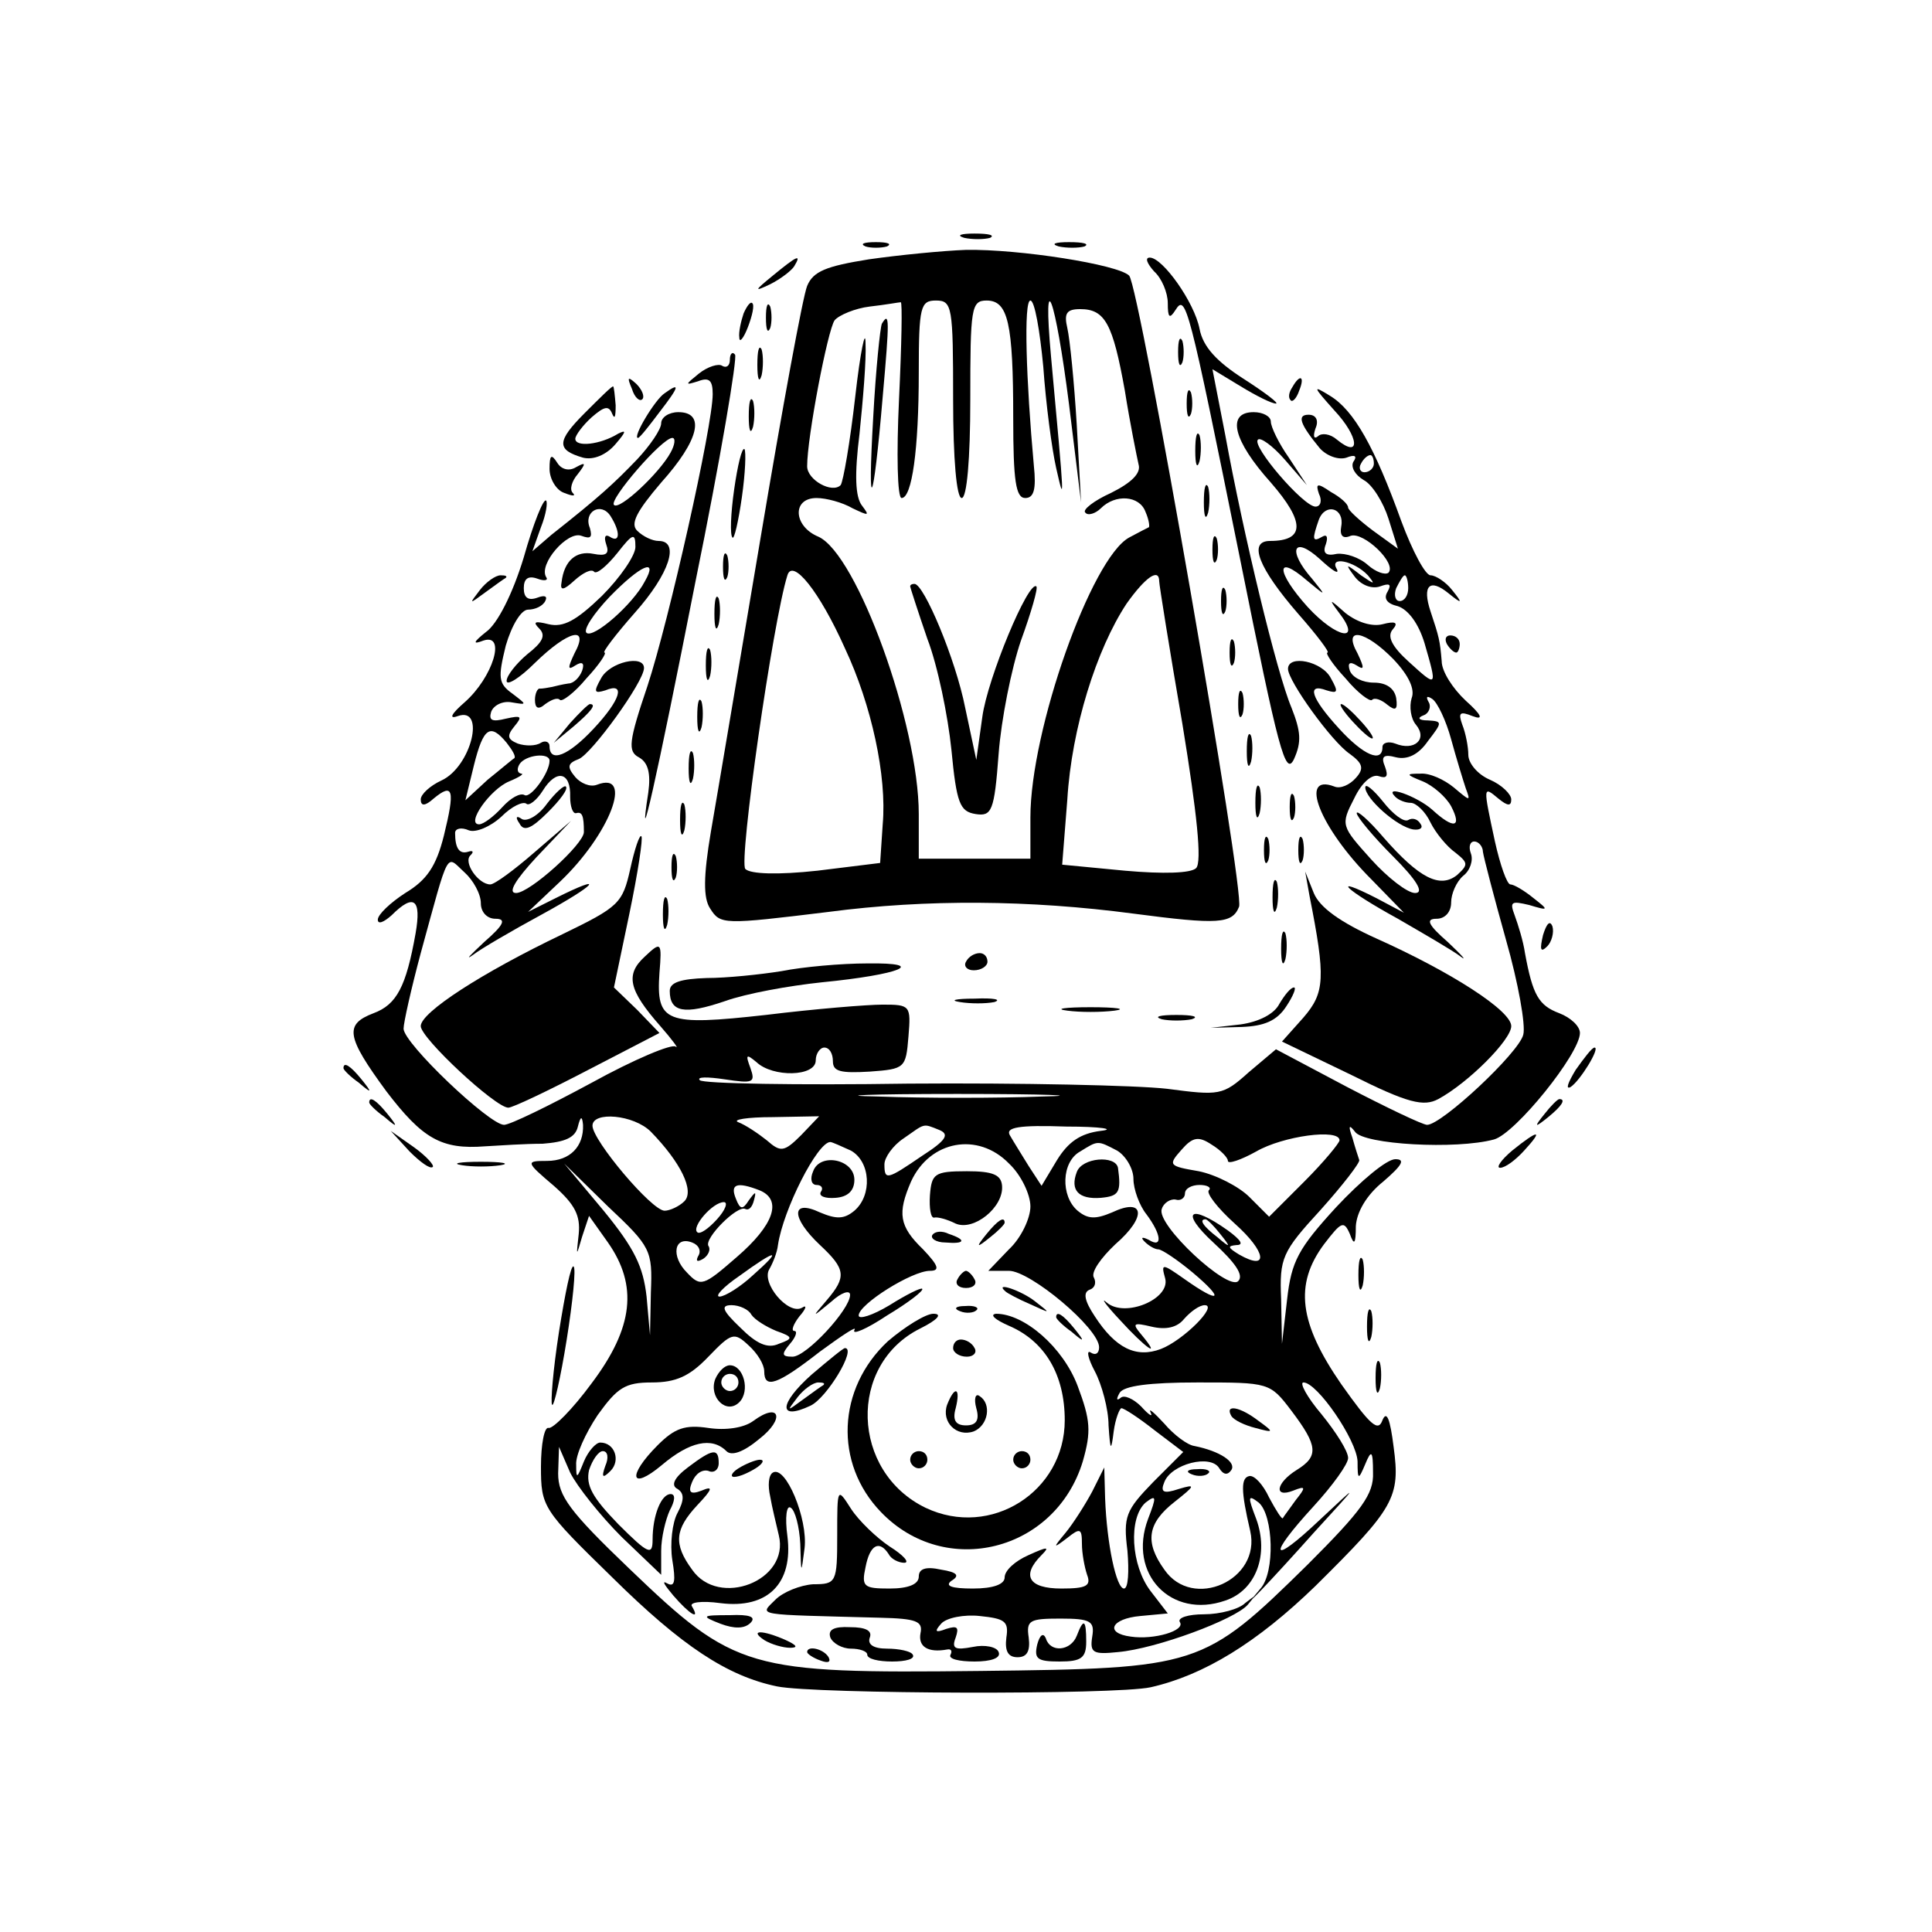 <?xml version="1.0" standalone="no"?>
<!DOCTYPE svg PUBLIC "-//W3C//DTD SVG 20010904//EN"
 "http://www.w3.org/TR/2001/REC-SVG-20010904/DTD/svg10.dtd">
<svg version="1.0" xmlns="http://www.w3.org/2000/svg"
 width="225pt" height="225pt" viewBox="0 0 225 225"
 preserveAspectRatio="xMidYMid meet">

<g transform="translate(0,225) scale(0.1,-0.1)"
fill="#000000" stroke="none">
<path d="M1123 1973 c9 -2 23 -2 30 0 6 3 -1 5 -18 5 -16 0 -22 -2 -12 -5z"/>
<path d="M1008 1963 c6 -2 18 -2 25 0 6 3 1 5 -13 5 -14 0 -19 -2 -12 -5z"/>
<path d="M1233 1963 c9 -2 23 -2 30 0 6 3 -1 5 -18 5 -16 0 -22 -2 -12 -5z"/>
<path d="M1012 1948 c-50 -8 -65 -14 -72 -31 -5 -12 -29 -143 -54 -292 -25
-148 -51 -303 -58 -343 -9 -53 -9 -78 -1 -90 12 -19 15 -19 138 -4 114 15 234
14 355 -2 99 -13 115 -12 123 8 7 17 -116 723 -128 735 -13 13 -128 31 -190
30 -27 -1 -78 -6 -113 -11z m35 -163 c-3 -63 -2 -115 3 -115 12 0 20 56 20
146 0 77 2 84 20 84 19 0 20 -7 20 -115 0 -70 4 -115 10 -115 6 0 10 45 10
115 0 106 1 115 19 115 25 0 31 -26 31 -137 0 -73 3 -93 14 -93 10 0 13 10 10
38 -9 99 -12 192 -4 192 5 0 11 -35 15 -77 3 -43 10 -96 15 -118 10 -44 10
-44 -6 130 -10 110 5 70 21 -56 l14 -114 -5 90 c-3 50 -8 100 -11 113 -4 17
-1 22 15 22 29 0 38 -17 52 -95 6 -38 14 -77 16 -86 3 -10 -8 -21 -32 -33 -20
-9 -34 -20 -30 -23 3 -4 12 -1 18 5 17 17 45 15 52 -4 4 -9 5 -17 4 -18 -2 -1
-12 -6 -23 -12 -44 -24 -115 -224 -115 -326 l0 -48 -65 0 -65 0 0 52 c0 104
-72 303 -117 323 -29 12 -31 45 -2 45 11 0 30 -5 42 -12 19 -9 20 -9 11 3 -8
10 -9 36 -3 84 4 39 8 86 7 105 0 19 -6 -9 -12 -62 -6 -53 -14 -99 -17 -103
-10 -10 -39 6 -39 22 0 34 24 159 32 170 5 6 24 14 41 16 18 2 34 5 36 5 2 1
1 -50 -2 -113z m-63 -290 c31 -66 49 -149 44 -205 l-3 -45 -73 -9 c-46 -5 -78
-4 -84 2 -8 8 32 288 49 342 6 20 37 -18 67 -85z m366 78 c0 -4 12 -79 27
-166 17 -104 23 -161 16 -168 -6 -6 -38 -7 -83 -3 l-73 7 6 76 c5 83 34 175
69 228 22 31 38 42 38 26z"/>
<path d="M1027 1873 c-2 -5 -7 -53 -10 -108 -7 -120 0 -107 11 23 8 90 8 100
-1 85z"/>
<path d="M1060 1567 c0 -1 9 -29 20 -61 12 -31 24 -90 28 -129 6 -63 10 -72
28 -75 19 -3 22 3 27 70 3 40 15 100 26 132 12 33 20 61 18 63 -9 8 -57 -107
-63 -152 l-7 -50 -13 61 c-11 56 -48 144 -59 144 -3 0 -5 -1 -5 -3z"/>
<path d="M900 1929 c-22 -18 -22 -19 -3 -10 12 6 25 16 28 21 9 15 3 12 -25
-11z"/>
<path d="M1344 1934 c9 -8 16 -25 16 -37 0 -17 2 -19 9 -8 12 19 15 8 75 -289
45 -224 53 -255 63 -234 9 20 8 32 -3 60 -17 40 -56 202 -77 317 l-15 77 33
-20 c18 -11 36 -20 41 -20 4 0 -13 13 -38 29 -31 20 -47 37 -51 58 -6 31 -43
83 -58 83 -6 0 -3 -7 5 -16z"/>
<path d="M866 1885 c-3 -9 -6 -22 -5 -28 0 -7 5 -1 10 12 5 13 8 26 5 28 -2 2
-6 -3 -10 -12z"/>
<path d="M892 1880 c0 -14 2 -19 5 -12 2 6 2 18 0 25 -3 6 -5 1 -5 -13z"/>
<path d="M1372 1840 c0 -14 2 -19 5 -12 2 6 2 18 0 25 -3 6 -5 1 -5 -13z"/>
<path d="M882 1825 c0 -16 2 -22 5 -12 2 9 2 23 0 30 -3 6 -5 -1 -5 -18z"/>
<path d="M850 1831 c0 -7 -4 -10 -9 -7 -4 3 -17 -1 -27 -9 -16 -13 -17 -14 -1
-9 13 5 17 1 17 -15 0 -37 -51 -264 -76 -340 -22 -65 -23 -76 -10 -83 11 -6
14 -19 11 -41 -13 -84 9 12 55 246 29 142 49 261 46 264 -3 4 -6 1 -6 -6z"/>
<path d="M736 1797 c3 -10 9 -15 12 -12 3 3 0 11 -7 18 -10 9 -11 8 -5 -6z"/>
<path d="M1505 1799 c-4 -6 -5 -12 -2 -15 2 -3 7 2 10 11 7 17 1 20 -8 4z"/>
<path d="M681 1769 c-33 -33 -33 -43 -2 -52 12 -3 27 3 38 16 12 14 13 17 3
12 -21 -13 -50 -16 -50 -6 0 4 9 16 19 25 15 13 20 14 24 4 3 -7 4 -3 4 10 -1
12 -2 22 -3 22 -2 0 -16 -14 -33 -31z"/>
<path d="M774 1792 c-11 -7 -38 -52 -31 -52 2 0 13 14 25 30 24 31 24 35 6 22z"/>
<path d="M1382 1780 c0 -14 2 -19 5 -12 2 6 2 18 0 25 -3 6 -5 1 -5 -13z"/>
<path d="M1554 1772 c29 -31 31 -57 3 -34 -8 7 -18 8 -22 4 -5 -4 -6 0 -3 9 4
9 1 16 -8 16 -14 0 -10 -11 13 -39 8 -9 22 -14 31 -11 10 4 13 2 8 -5 -3 -6 2
-15 12 -21 10 -5 23 -26 29 -45 l11 -35 -29 21 c-16 12 -29 24 -29 27 0 4 -9
12 -20 18 -16 11 -18 10 -14 -2 4 -8 2 -15 -4 -15 -14 0 -75 71 -67 78 3 3 17
-7 31 -23 l26 -30 -21 32 c-12 17 -21 36 -21 42 0 6 -9 11 -20 11 -32 0 -24
-33 20 -82 40 -46 40 -68 -1 -68 -26 0 -13 -32 33 -85 22 -25 37 -45 34 -45
-3 0 6 -14 21 -30 14 -17 29 -28 31 -25 3 3 11 0 18 -6 9 -7 12 -6 10 8 -2 11
-11 18 -26 18 -13 0 -25 6 -28 14 -3 9 0 11 8 6 9 -6 9 -3 1 14 -18 32 9 27
42 -7 18 -19 25 -35 21 -45 -3 -10 -1 -24 5 -31 14 -17 -2 -31 -24 -22 -8 3
-15 1 -15 -4 0 -19 -22 -10 -51 22 -32 35 -38 53 -14 44 13 -4 14 -2 5 14 -10
20 -50 28 -50 11 0 -14 51 -85 72 -99 15 -11 17 -17 7 -28 -7 -8 -18 -13 -25
-10 -42 16 -17 -48 43 -108 l38 -39 -32 17 c-55 28 -37 10 25 -24 31 -18 64
-37 73 -44 8 -6 2 1 -15 17 -23 20 -26 27 -13 27 10 0 17 8 17 19 0 10 6 24
14 31 8 6 12 18 9 26 -3 8 -1 14 4 14 5 0 10 -6 10 -12 1 -7 13 -53 27 -103
14 -49 23 -99 20 -110 -5 -21 -95 -105 -112 -105 -5 0 -47 20 -93 44 l-83 44
-32 -27 c-30 -27 -34 -27 -95 -19 -35 4 -170 7 -301 6 -130 -2 -240 0 -243 4
-4 4 9 4 29 1 33 -5 36 -4 30 13 -6 16 -5 17 7 7 19 -18 69 -17 69 2 0 8 5 15
10 15 6 0 10 -7 10 -16 0 -12 9 -14 43 -12 41 3 42 4 45 41 3 36 2 37 -30 37
-18 0 -79 -5 -136 -12 -117 -13 -128 -9 -124 49 3 36 2 37 -17 19 -23 -21 -19
-39 18 -81 14 -16 22 -27 18 -24 -4 4 -49 -15 -98 -42 -50 -27 -95 -49 -102
-49 -17 0 -117 95 -117 112 0 7 9 47 20 88 34 124 29 114 51 94 10 -9 19 -25
19 -36 0 -10 7 -18 17 -18 13 0 10 -7 -13 -27 -17 -16 -23 -22 -13 -15 9 7 45
28 80 47 64 35 76 49 16 19 l-32 -16 37 35 c58 55 87 130 43 113 -8 -3 -19 2
-25 9 -10 12 -9 16 4 21 15 6 76 90 76 106 0 16 -40 7 -50 -12 -9 -16 -8 -18
5 -14 24 10 18 -11 -14 -45 -29 -31 -51 -40 -51 -20 0 5 -5 7 -10 4 -6 -4 -18
-4 -27 -1 -12 5 -13 9 -4 20 10 12 8 13 -10 9 -16 -4 -20 -2 -17 8 3 8 14 13
24 11 18 -3 18 -3 1 10 -17 12 -17 19 -8 56 7 24 18 42 26 42 8 0 17 4 20 10
3 6 -1 7 -9 4 -11 -4 -16 0 -16 11 0 11 5 15 16 11 8 -3 13 -2 10 2 -9 15 25
54 41 48 11 -4 13 -2 10 9 -8 19 13 31 24 14 12 -19 11 -32 -1 -24 -5 3 -7 0
-4 -9 4 -11 0 -14 -15 -11 -20 4 -34 -8 -37 -33 -2 -10 2 -10 15 2 10 9 20 14
23 10 3 -3 15 7 27 22 18 23 21 24 21 7 0 -10 -18 -36 -39 -57 -30 -29 -45
-37 -62 -33 -16 4 -19 3 -11 -5 8 -8 4 -16 -14 -30 -13 -11 -24 -25 -24 -31 0
-6 15 3 33 21 39 38 64 44 46 11 -8 -17 -8 -20 1 -14 8 5 11 3 8 -6 -3 -8 -10
-15 -16 -15 -7 -1 -15 -3 -19 -4 -5 -1 -11 -2 -14 -2 -3 1 -6 -6 -6 -13 0 -10
4 -12 12 -5 7 5 14 8 17 5 2 -3 17 8 31 25 15 16 24 30 21 30 -3 0 13 21 35
46 41 46 53 84 28 84 -7 0 -18 5 -25 12 -8 8 -1 22 28 56 44 49 52 82 20 82
-11 0 -20 -6 -20 -13 0 -7 -13 -26 -28 -42 -27 -28 -43 -43 -100 -88 l-22 -19
10 28 c6 15 8 29 6 31 -3 3 -15 -27 -26 -66 -13 -43 -31 -78 -44 -87 -15 -12
-16 -15 -3 -10 27 9 11 -43 -22 -72 -15 -13 -19 -20 -8 -16 33 12 16 -59 -19
-75 -13 -6 -24 -16 -24 -22 0 -8 5 -8 15 1 23 19 25 10 12 -43 -9 -36 -20 -52
-45 -67 -17 -11 -32 -25 -32 -31 0 -6 7 -3 16 5 26 26 35 19 28 -21 -11 -62
-22 -83 -49 -93 -34 -13 -32 -27 15 -91 42 -55 64 -68 115 -64 17 1 47 3 67 3
26 2 38 7 41 20 3 12 5 13 6 2 1 -25 -15 -42 -42 -42 -25 0 -25 -1 8 -29 25
-22 31 -35 29 -56 -3 -27 -3 -27 4 -3 l8 24 22 -31 c35 -50 30 -99 -19 -164
-22 -30 -45 -53 -50 -52 -5 2 -9 -19 -9 -45 0 -47 2 -50 83 -129 81 -80 134
-115 192 -127 44 -9 394 -10 435 -1 62 14 124 52 192 118 92 91 99 103 91 162
-4 32 -8 43 -13 31 -5 -14 -14 -6 -48 42 -49 71 -55 116 -20 163 20 26 23 28
30 12 5 -14 7 -12 7 9 1 16 12 36 32 52 22 19 26 26 14 26 -10 0 -40 -25 -69
-56 -44 -48 -52 -63 -57 -107 l-6 -52 -1 52 c-2 48 1 55 46 104 26 29 46 55
45 58 -1 3 -5 15 -8 26 -5 14 -4 16 3 7 10 -15 118 -21 162 -9 25 7 100 100
100 124 0 8 -11 18 -24 23 -24 9 -31 21 -40 70 -2 14 -8 33 -12 44 -6 16 -4
17 17 12 23 -7 23 -6 5 8 -11 9 -23 16 -27 16 -4 0 -12 23 -18 50 -14 65 -14
65 4 50 11 -9 15 -9 15 -1 0 6 -11 17 -25 23 -14 6 -25 19 -25 29 0 9 -3 25
-7 35 -5 14 -3 16 12 10 13 -5 11 1 -8 18 -15 14 -28 34 -28 46 -2 24 -3 28
-13 58 -10 30 -1 39 21 21 16 -13 17 -12 4 4 -7 9 -19 17 -25 17 -6 0 -21 28
-34 63 -31 86 -55 129 -83 146 -21 13 -20 11 5 -17z m-773 -49 c-13 -24 -60
-68 -66 -61 -6 6 56 78 68 78 4 0 3 -8 -2 -17z m819 -13 c0 -5 -5 -10 -11 -10
-5 0 -7 5 -4 10 3 6 8 10 11 10 2 0 4 -4 4 -10z m-38 -73 c-2 -11 2 -15 11
-11 15 5 54 -32 44 -43 -4 -3 -15 1 -24 9 -10 9 -26 14 -36 13 -13 -3 -17 1
-13 11 3 9 1 12 -4 9 -12 -7 -12 -3 -4 20 8 20 30 13 26 -8z m-5 -50 c-10 16
20 10 36 -7 9 -11 8 -11 -8 0 -18 14 -19 14 -7 -2 8 -10 20 -14 29 -11 11 4
14 3 9 -6 -5 -8 -1 -14 12 -17 12 -4 24 -20 31 -43 15 -52 15 -52 -18 -22 -20
18 -26 30 -19 38 7 8 3 10 -12 6 -12 -3 -29 2 -43 13 -19 17 -20 17 -8 1 28
-36 -2 -31 -36 6 -37 41 -38 63 -1 31 23 -19 23 -19 6 2 -29 33 -22 51 9 23
14 -13 23 -19 20 -12z m-806 -14 c-14 -27 -60 -67 -68 -60 -4 4 9 23 27 42 36
37 57 46 41 18z m889 -8 c0 -8 -4 -15 -10 -15 -5 0 -7 7 -4 15 4 8 8 15 10 15
2 0 4 -7 4 -15z m50 -176 c6 -22 14 -48 17 -57 6 -16 5 -15 -14 1 -11 9 -28
17 -39 16 -17 0 -17 -1 3 -9 12 -5 27 -18 33 -29 13 -25 3 -27 -22 -4 -18 16
-58 30 -43 15 4 -4 12 -7 18 -7 6 0 17 -10 23 -23 6 -12 19 -28 29 -35 15 -12
15 -14 2 -26 -20 -16 -44 -4 -86 44 -17 20 -31 32 -31 28 0 -4 19 -27 42 -50
28 -28 37 -43 26 -43 -9 0 -32 18 -51 39 -35 39 -36 40 -20 71 9 19 21 29 29
26 9 -3 11 0 7 11 -5 12 -2 15 13 11 13 -3 26 3 37 19 17 22 17 23 0 24 -11 0
-13 3 -5 6 6 2 9 10 6 15 -4 7 -2 8 4 4 6 -4 16 -25 22 -47z m-1100 -4 c7 -9
11 -16 9 -18 -2 -1 -16 -13 -31 -25 l-26 -24 10 41 c11 44 19 49 38 26z m50
-21 c0 -14 -22 -44 -29 -40 -5 3 -16 -3 -26 -14 -10 -11 -22 -20 -27 -20 -16
0 13 41 35 50 12 5 18 9 14 9 -5 1 -5 6 -2 11 7 11 35 14 35 4z m24 -42 c0
-11 3 -20 7 -19 7 2 9 -3 9 -22 0 -14 -63 -71 -79 -71 -10 0 -1 15 24 42 l40
42 -43 -37 c-23 -20 -46 -37 -51 -37 -14 0 -32 26 -23 34 4 4 3 6 -3 4 -10 -3
-15 4 -15 22 0 5 7 7 16 3 8 -3 25 4 38 16 12 12 25 18 29 15 3 -3 12 4 19 15
16 26 33 22 32 -7z m549 -349 c-51 -2 -136 -2 -190 0 -54 1 -12 3 92 3 105 0
149 -2 98 -3z m-455 -41 c35 -36 51 -69 39 -81 -6 -6 -17 -11 -23 -11 -15 0
-84 82 -84 99 0 17 48 13 68 -7z m175 -4 c-20 -20 -24 -20 -40 -6 -10 8 -25
18 -33 21 -8 3 10 6 40 6 l54 1 -21 -22z m161 6 c12 -5 8 -12 -20 -30 -41 -28
-44 -29 -44 -10 0 8 10 22 22 30 26 18 22 18 42 10z m188 -1 c-24 -3 -38 -13
-51 -34 l-18 -30 -15 23 c-8 13 -18 29 -22 36 -5 9 10 12 66 10 40 0 58 -3 40
-5z m148 -35 c0 -4 15 1 33 11 31 18 97 27 97 13 0 -3 -18 -25 -41 -48 l-41
-41 -23 23 c-12 12 -39 26 -59 30 -35 6 -36 7 -20 25 13 15 20 16 35 6 10 -6
19 -15 19 -19z m-439 12 c23 -13 25 -52 4 -70 -12 -10 -21 -10 -40 -2 -34 16
-34 -6 0 -38 30 -28 31 -37 8 -64 -18 -21 -18 -21 5 -2 12 11 22 14 22 8 0
-17 -51 -72 -67 -72 -13 0 -13 3 -3 15 7 8 9 15 5 15 -4 0 -1 8 6 17 8 9 9 14
3 10 -16 -9 -48 29 -38 45 4 7 9 19 10 28 6 41 46 120 61 120 2 0 13 -5 24
-10z m184 -15 c14 -13 25 -36 25 -50 0 -14 -11 -37 -25 -50 l-24 -25 24 0 c25
0 105 -67 105 -89 0 -7 -4 -10 -10 -6 -5 3 -3 -7 5 -22 8 -15 16 -44 16 -63 2
-30 3 -31 6 -7 2 15 7 27 9 27 3 0 20 -11 39 -26 l33 -25 -35 -35 c-32 -33
-35 -40 -30 -80 2 -24 1 -44 -4 -44 -9 0 -20 52 -22 105 l-1 36 -14 -28 c-8
-15 -22 -37 -31 -48 -15 -18 -15 -19 2 -6 15 12 17 11 17 -7 0 -11 3 -27 6
-36 5 -13 -1 -16 -30 -16 -38 0 -47 15 -23 39 10 10 7 10 -15 0 -16 -7 -28
-18 -28 -26 0 -8 -13 -13 -37 -13 -25 0 -33 3 -25 9 10 6 7 10 -12 13 -18 4
-26 1 -26 -8 0 -9 -12 -14 -34 -14 -30 0 -33 2 -28 25 5 26 16 32 27 15 3 -6
12 -10 18 -10 7 0 -1 9 -17 19 -15 10 -36 30 -45 44 -16 25 -16 25 -16 -31 0
-55 -1 -57 -28 -57 -15 -1 -35 -9 -44 -18 -19 -19 -26 -17 122 -21 42 -1 50
-4 47 -18 -3 -16 9 -23 31 -19 5 1 6 -2 4 -6 -3 -5 10 -8 28 -8 19 0 31 4 28
11 -2 6 -16 9 -30 6 -21 -4 -25 -2 -20 11 4 12 2 14 -11 10 -13 -5 -14 -3 -6
6 6 7 27 11 45 9 29 -3 34 -6 31 -25 -2 -16 2 -23 13 -23 11 0 15 7 13 23 -3
20 1 22 37 22 35 0 40 -3 37 -21 -3 -19 1 -21 30 -18 45 4 136 38 151 55 10
12 10 12 -3 2 -7 -7 -29 -13 -48 -13 -18 0 -31 -4 -28 -9 7 -10 -30 -21 -57
-17 -31 4 -23 21 11 24 l32 3 -20 26 c-23 30 -26 85 -6 103 13 10 13 7 3 -19
-24 -64 27 -117 90 -95 36 12 51 54 36 95 -10 26 -10 29 3 19 17 -15 19 -81 2
-100 -30 -35 13 10 62 65 54 59 54 59 7 15 -57 -54 -62 -44 -7 16 22 24 40 49
40 56 0 8 -14 30 -31 51 -17 20 -26 37 -21 37 16 0 62 -67 63 -92 0 -22 1 -22
9 -3 7 17 9 16 9 -10 1 -25 -13 -44 -76 -107 -122 -120 -127 -121 -382 -124
-270 -3 -285 1 -408 119 -70 67 -83 85 -83 111 l1 31 13 -30 c8 -16 35 -50 60
-75 l46 -44 0 28 c0 15 5 36 10 47 6 11 7 19 1 19 -11 0 -21 -25 -21 -53 0
-19 -5 -17 -40 18 -30 31 -38 45 -34 63 4 12 11 22 16 22 6 0 7 -8 3 -17 -5
-14 -3 -15 6 -6 12 12 5 33 -12 33 -5 0 -14 -10 -19 -22 -8 -20 -9 -21 -9 -4
-1 11 11 37 25 58 23 32 32 38 63 38 28 0 44 7 66 30 27 28 30 29 47 13 10 -9
18 -22 18 -30 0 -21 15 -16 65 23 26 19 44 31 40 25 -3 -6 14 1 38 17 25 15
43 29 41 31 -1 2 -19 -7 -38 -19 -20 -12 -36 -17 -36 -12 0 13 62 52 83 52 12
0 10 6 -8 25 -28 27 -30 42 -14 79 22 48 78 58 114 21z m126 15 c10 -6 19 -21
19 -33 0 -12 7 -31 15 -41 18 -24 19 -40 3 -30 -8 4 -10 3 -5 -2 5 -5 12 -9
16 -9 4 0 22 -12 40 -27 38 -32 32 -37 -9 -8 -27 19 -28 19 -23 1 6 -24 -47
-46 -68 -28 -8 7 -1 -3 15 -20 30 -33 50 -47 25 -17 -11 13 -9 14 12 9 17 -4
30 -1 38 9 8 9 18 16 24 16 16 0 -25 -41 -51 -51 -29 -11 -53 1 -77 38 -12 18
-14 28 -6 31 6 2 8 8 5 14 -4 6 8 23 25 39 37 32 34 55 -4 37 -19 -8 -28 -8
-40 2 -20 17 -19 57 3 69 21 13 20 13 43 1z m-543 -165 l-1 -50 -4 45 c-4 35
-14 56 -50 100 l-46 55 51 -50 c50 -47 52 -51 50 -100z m126 119 c28 -11 17
-41 -26 -78 -39 -34 -42 -35 -58 -18 -19 19 -15 43 6 35 8 -3 11 -10 7 -16 -3
-6 -1 -7 6 -3 6 4 9 11 6 15 -5 9 34 48 43 43 4 -2 8 2 10 10 3 11 2 11 -6 0
-7 -11 -10 -11 -15 2 -7 17 1 20 27 10z m524 0 c-4 -3 10 -21 30 -39 37 -33
40 -56 5 -36 -13 8 -14 10 -3 11 9 0 5 6 -10 17 -45 32 -56 22 -17 -14 25 -23
36 -38 29 -45 -12 -12 -96 66 -89 84 2 7 10 12 16 11 6 -2 11 2 11 7 0 6 8 10
17 10 9 0 14 -3 11 -6z m-573 -34 c-10 -11 -20 -18 -23 -15 -7 6 18 35 31 35
5 0 2 -9 -8 -20z m586 -17 c13 -16 12 -17 -3 -4 -17 13 -22 21 -14 21 2 0 10
-8 17 -17z m-544 -48 c-15 -14 -33 -25 -39 -25 -6 0 4 11 23 24 44 32 51 32
16 1z m-2 -46 c4 -6 17 -14 29 -19 20 -7 20 -9 3 -15 -13 -6 -26 0 -45 19 -21
20 -23 26 -10 26 9 0 20 -5 23 -11z m629 -112 c31 -41 32 -53 6 -69 -24 -15
-27 -33 -4 -24 15 6 15 4 3 -11 -7 -10 -14 -19 -15 -21 -1 -2 -8 9 -16 24 -7
15 -17 26 -23 25 -10 -2 -10 -17 1 -64 13 -57 -67 -93 -100 -45 -23 32 -20 54
12 79 24 19 25 21 5 15 -18 -6 -22 -4 -17 8 8 21 54 33 64 16 5 -8 10 -8 14
-2 6 9 -13 22 -43 28 -8 1 -24 13 -35 26 -12 13 -19 19 -16 13 3 -6 -2 -3 -11
7 -9 9 -20 14 -24 10 -5 -4 -5 -1 -1 6 5 8 34 12 91 12 83 0 84 0 109 -33z"/>
<path d="M1590 1333 c0 -13 37 -46 56 -49 8 -1 12 2 8 7 -3 5 -9 7 -14 4 -5
-3 -18 7 -29 21 -12 15 -21 22 -21 17z"/>
<path d="M637 1314 c-10 -14 -23 -21 -29 -18 -7 5 -8 2 -3 -5 5 -10 14 -6 33
13 14 14 24 27 21 30 -2 2 -12 -7 -22 -20z"/>
<path d="M947 886 c-4 -9 -2 -16 4 -16 6 0 8 -4 5 -8 -3 -5 5 -8 17 -7 14 1
22 8 22 21 0 24 -40 32 -48 10z"/>
<path d="M1083 858 c-1 -15 1 -27 5 -26 4 1 15 -2 25 -7 21 -9 56 19 54 44 -1
13 -11 17 -41 17 -38 0 -41 -3 -43 -28z"/>
<path d="M1149 813 c-13 -16 -12 -17 4 -4 9 7 17 15 17 17 0 8 -8 3 -21 -13z"/>
<path d="M1086 812 c-3 -4 4 -9 15 -9 23 -2 25 3 4 10 -8 4 -16 3 -19 -1z"/>
<path d="M1115 760 c-3 -5 1 -10 10 -10 9 0 13 5 10 10 -3 6 -8 10 -10 10 -2
0 -7 -4 -10 -10z"/>
<path d="M1171 746 c2 -2 15 -9 29 -15 24 -11 24 -11 6 3 -16 13 -49 24 -35
12z"/>
<path d="M1118 723 c7 -3 16 -2 19 1 4 3 -2 6 -13 5 -11 0 -14 -3 -6 -6z"/>
<path d="M1034 688 c-59 -55 -63 -142 -8 -199 75 -78 203 -46 235 59 10 35 9
48 -6 88 -17 45 -62 84 -95 84 -8 -1 -1 -7 15 -14 42 -18 65 -57 65 -110 0
-83 -86 -138 -162 -102 -87 42 -91 167 -6 209 20 10 26 17 15 17 -9 0 -33 -15
-53 -32z"/>
<path d="M1230 716 c0 -2 8 -10 18 -17 15 -13 16 -12 3 4 -13 16 -21 21 -21
13z"/>
<path d="M1110 680 c0 -5 7 -10 16 -10 8 0 12 5 9 10 -3 6 -10 10 -16 10 -5 0
-9 -4 -9 -10z"/>
<path d="M945 649 c-38 -34 -39 -54 -1 -36 19 9 54 67 40 67 -2 0 -19 -14 -39
-31z m14 -12 c-2 -1 -13 -9 -24 -17 -19 -14 -19 -14 -6 3 7 9 18 17 24 17 6 0
8 -1 6 -3z"/>
<path d="M833 644 c-8 -21 13 -42 28 -27 13 13 5 43 -11 43 -6 0 -13 -7 -17
-16z m27 -4 c0 -5 -4 -10 -10 -10 -5 0 -10 5 -10 10 0 6 5 10 10 10 6 0 10 -4
10 -10z"/>
<path d="M1103 614 c-7 -20 11 -38 31 -31 17 7 21 32 7 41 -5 4 -7 -3 -4 -14
4 -14 0 -20 -12 -20 -12 0 -16 6 -12 20 6 24 -1 27 -10 4z"/>
<path d="M877 595 c-11 -8 -32 -11 -52 -8 -27 4 -39 0 -59 -20 -36 -36 -32
-54 5 -23 32 27 58 33 75 16 6 -6 20 -1 38 14 31 24 24 44 -7 21z"/>
<path d="M801 541 c-16 -12 -20 -21 -12 -25 8 -5 8 -13 0 -28 -6 -11 -9 -36
-6 -55 4 -24 3 -32 -6 -27 -7 4 -3 -2 7 -14 19 -22 32 -30 22 -13 -4 5 11 7
33 4 55 -7 85 23 78 78 -3 22 -1 37 4 33 5 -3 10 -22 11 -42 1 -36 1 -36 5 -5
4 34 -22 97 -37 88 -5 -3 -6 -15 -3 -28 2 -12 7 -32 10 -45 13 -53 -70 -85
-101 -40 -22 30 -20 47 6 75 18 19 19 23 5 17 -13 -5 -16 -2 -11 10 4 10 12
15 19 13 6 -3 12 1 12 9 0 18 -7 17 -36 -5z"/>
<path d="M1060 550 c0 -5 5 -10 10 -10 6 0 10 5 10 10 0 6 -4 10 -10 10 -5 0
-10 -4 -10 -10z"/>
<path d="M1180 550 c0 -5 5 -10 10 -10 6 0 10 5 10 10 0 6 -4 10 -10 10 -5 0
-10 -4 -10 -10z"/>
<path d="M860 540 c-8 -5 -10 -10 -5 -10 6 0 17 5 25 10 8 5 11 10 5 10 -5 0
-17 -5 -25 -10z"/>
<path d="M839 359 c16 -6 28 -6 35 1 7 7 -1 10 -24 9 -33 0 -34 -1 -11 -10z"/>
<path d="M967 343 c3 -7 14 -13 24 -13 10 0 19 -3 19 -7 0 -5 13 -8 29 -8 16
0 27 3 24 8 -2 4 -16 7 -30 7 -16 0 -23 5 -20 13 3 8 -5 12 -23 12 -19 1 -26
-3 -23 -12z"/>
<path d="M1254 345 c-7 -18 -31 -20 -36 -3 -3 7 -7 4 -10 -7 -4 -17 0 -20 26
-20 25 0 31 4 31 23 0 26 -3 28 -11 7z"/>
<path d="M890 340 c8 -5 22 -9 30 -9 10 0 8 3 -5 9 -27 12 -43 12 -25 0z"/>
<path d="M940 326 c0 -2 7 -7 16 -10 8 -3 12 -2 9 4 -6 10 -25 14 -25 6z"/>
<path d="M1254 885 c-8 -21 2 -32 28 -30 21 2 24 6 20 35 -3 15 -42 12 -48 -5z"/>
<path d="M1434 601 c3 -5 16 -11 28 -14 22 -6 22 -5 4 8 -22 17 -40 20 -32 6z"/>
<path d="M1388 533 c7 -3 16 -2 19 1 4 3 -2 6 -13 5 -11 0 -14 -3 -6 -6z"/>
<path d="M872 1765 c0 -16 2 -22 5 -12 2 9 2 23 0 30 -3 6 -5 -1 -5 -18z"/>
<path d="M1392 1725 c0 -16 2 -22 5 -12 2 9 2 23 0 30 -3 6 -5 -1 -5 -18z"/>
<path d="M855 1680 c-4 -28 -5 -53 -2 -56 2 -3 7 19 11 47 4 28 5 53 3 56 -3
2 -8 -19 -12 -47z"/>
<path d="M640 1704 c0 -12 8 -25 17 -28 10 -4 14 -4 10 0 -4 4 -1 14 6 22 10
13 9 14 -2 8 -8 -5 -17 -3 -22 5 -7 11 -9 9 -9 -7z"/>
<path d="M1402 1665 c0 -16 2 -22 5 -12 2 9 2 23 0 30 -3 6 -5 -1 -5 -18z"/>
<path d="M1412 1610 c0 -14 2 -19 5 -12 2 6 2 18 0 25 -3 6 -5 1 -5 -13z"/>
<path d="M842 1590 c0 -14 2 -19 5 -12 2 6 2 18 0 25 -3 6 -5 1 -5 -13z"/>
<path d="M559 1563 c-13 -17 -13 -17 6 -3 11 8 22 16 24 17 2 2 0 3 -6 3 -6 0
-17 -8 -24 -17z"/>
<path d="M1422 1550 c0 -14 2 -19 5 -12 2 6 2 18 0 25 -3 6 -5 1 -5 -13z"/>
<path d="M832 1535 c0 -16 2 -22 5 -12 2 9 2 23 0 30 -3 6 -5 -1 -5 -18z"/>
<path d="M1432 1490 c0 -14 2 -19 5 -12 2 6 2 18 0 25 -3 6 -5 1 -5 -13z"/>
<path d="M1685 1500 c3 -5 8 -10 11 -10 2 0 4 5 4 10 0 6 -5 10 -11 10 -5 0
-7 -4 -4 -10z"/>
<path d="M822 1475 c0 -16 2 -22 5 -12 2 9 2 23 0 30 -3 6 -5 -1 -5 -18z"/>
<path d="M1442 1430 c0 -14 2 -19 5 -12 2 6 2 18 0 25 -3 6 -5 1 -5 -13z"/>
<path d="M812 1415 c0 -16 2 -22 5 -12 2 9 2 23 0 30 -3 6 -5 -1 -5 -18z"/>
<path d="M664 1408 l-19 -23 23 19 c21 18 27 26 19 26 -2 0 -12 -10 -23 -22z"/>
<path d="M1575 1410 c10 -11 20 -20 23 -20 3 0 -3 9 -13 20 -10 11 -20 20 -23
20 -3 0 3 -9 13 -20z"/>
<path d="M1452 1375 c0 -16 2 -22 5 -12 2 9 2 23 0 30 -3 6 -5 -1 -5 -18z"/>
<path d="M802 1355 c0 -16 2 -22 5 -12 2 9 2 23 0 30 -3 6 -5 -1 -5 -18z"/>
<path d="M1462 1315 c0 -16 2 -22 5 -12 2 9 2 23 0 30 -3 6 -5 -1 -5 -18z"/>
<path d="M1502 1310 c0 -14 2 -19 5 -12 2 6 2 18 0 25 -3 6 -5 1 -5 -13z"/>
<path d="M792 1295 c0 -16 2 -22 5 -12 2 9 2 23 0 30 -3 6 -5 -1 -5 -18z"/>
<path d="M734 1238 c-9 -40 -13 -44 -79 -76 -94 -45 -165 -91 -165 -107 0 -14
87 -95 102 -95 5 0 47 20 93 44 l83 43 -26 27 -27 26 18 86 c10 48 16 88 14
90 -2 3 -8 -15 -13 -38z"/>
<path d="M1472 1260 c0 -14 2 -19 5 -12 2 6 2 18 0 25 -3 6 -5 1 -5 -13z"/>
<path d="M1512 1260 c0 -14 2 -19 5 -12 2 6 2 18 0 25 -3 6 -5 1 -5 -13z"/>
<path d="M782 1240 c0 -14 2 -19 5 -12 2 6 2 18 0 25 -3 6 -5 1 -5 -13z"/>
<path d="M1482 1205 c0 -16 2 -22 5 -12 2 9 2 23 0 30 -3 6 -5 -1 -5 -18z"/>
<path d="M1525 1207 c19 -96 18 -113 -7 -142 l-25 -28 81 -39 c66 -33 84 -37
101 -28 35 19 85 69 85 85 0 18 -70 63 -157 102 -42 19 -66 36 -73 53 l-10 25
5 -28z"/>
<path d="M772 1185 c0 -16 2 -22 5 -12 2 9 2 23 0 30 -3 6 -5 -1 -5 -18z"/>
<path d="M1797 1161 c-4 -17 -3 -21 5 -13 5 5 8 16 6 23 -3 8 -7 3 -11 -10z"/>
<path d="M1492 1145 c0 -16 2 -22 5 -12 2 9 2 23 0 30 -3 6 -5 -1 -5 -18z"/>
<path d="M1125 1130 c-3 -5 1 -10 9 -10 9 0 16 5 16 10 0 6 -4 10 -9 10 -6 0
-13 -4 -16 -10z"/>
<path d="M910 1119 c-25 -4 -64 -8 -87 -8 -30 -1 -43 -5 -43 -15 0 -25 17 -28
64 -12 25 9 75 18 113 22 92 9 125 23 53 22 -30 0 -75 -4 -100 -9z"/>
<path d="M1490 1081 c-6 -12 -24 -21 -45 -24 l-35 -4 36 1 c26 1 41 7 52 24 8
12 12 22 9 22 -4 0 -11 -9 -17 -19z"/>
<path d="M1118 1083 c12 -2 30 -2 40 0 9 3 -1 5 -23 4 -22 0 -30 -2 -17 -4z"/>
<path d="M1243 1073 c15 -2 39 -2 55 0 15 2 2 4 -28 4 -30 0 -43 -2 -27 -4z"/>
<path d="M1353 1063 c9 -2 25 -2 35 0 9 3 1 5 -18 5 -19 0 -27 -2 -17 -5z"/>
<path d="M1835 1004 c-9 -15 -12 -23 -6 -20 11 7 35 46 28 46 -3 0 -12 -12
-22 -26z"/>
<path d="M400 1006 c0 -2 8 -10 18 -17 15 -13 16 -12 3 4 -13 16 -21 21 -21
13z"/>
<path d="M430 966 c0 -2 8 -10 18 -17 15 -13 16 -12 3 4 -13 16 -21 21 -21 13z"/>
<path d="M1799 953 c-13 -16 -12 -17 4 -4 16 13 21 21 13 21 -2 0 -10 -8 -17
-17z"/>
<path d="M477 909 c12 -12 24 -21 27 -18 2 2 -8 13 -22 23 l-27 19 22 -24z"/>
<path d="M1761 910 c-13 -11 -19 -20 -14 -20 6 0 18 9 28 20 23 25 17 25 -14
0z"/>
<path d="M538 893 c12 -2 32 -2 45 0 12 2 2 4 -23 4 -25 0 -35 -2 -22 -4z"/>
<path d="M1582 765 c0 -16 2 -22 5 -12 2 9 2 23 0 30 -3 6 -5 -1 -5 -18z"/>
<path d="M651 699 c-7 -45 -10 -83 -8 -85 2 -3 10 32 17 76 7 44 11 83 8 85
-3 3 -10 -32 -17 -76z"/>
<path d="M1592 705 c0 -16 2 -22 5 -12 2 9 2 23 0 30 -3 6 -5 -1 -5 -18z"/>
<path d="M1602 645 c0 -16 2 -22 5 -12 2 9 2 23 0 30 -3 6 -5 -1 -5 -18z"/>
</g>
</svg>

